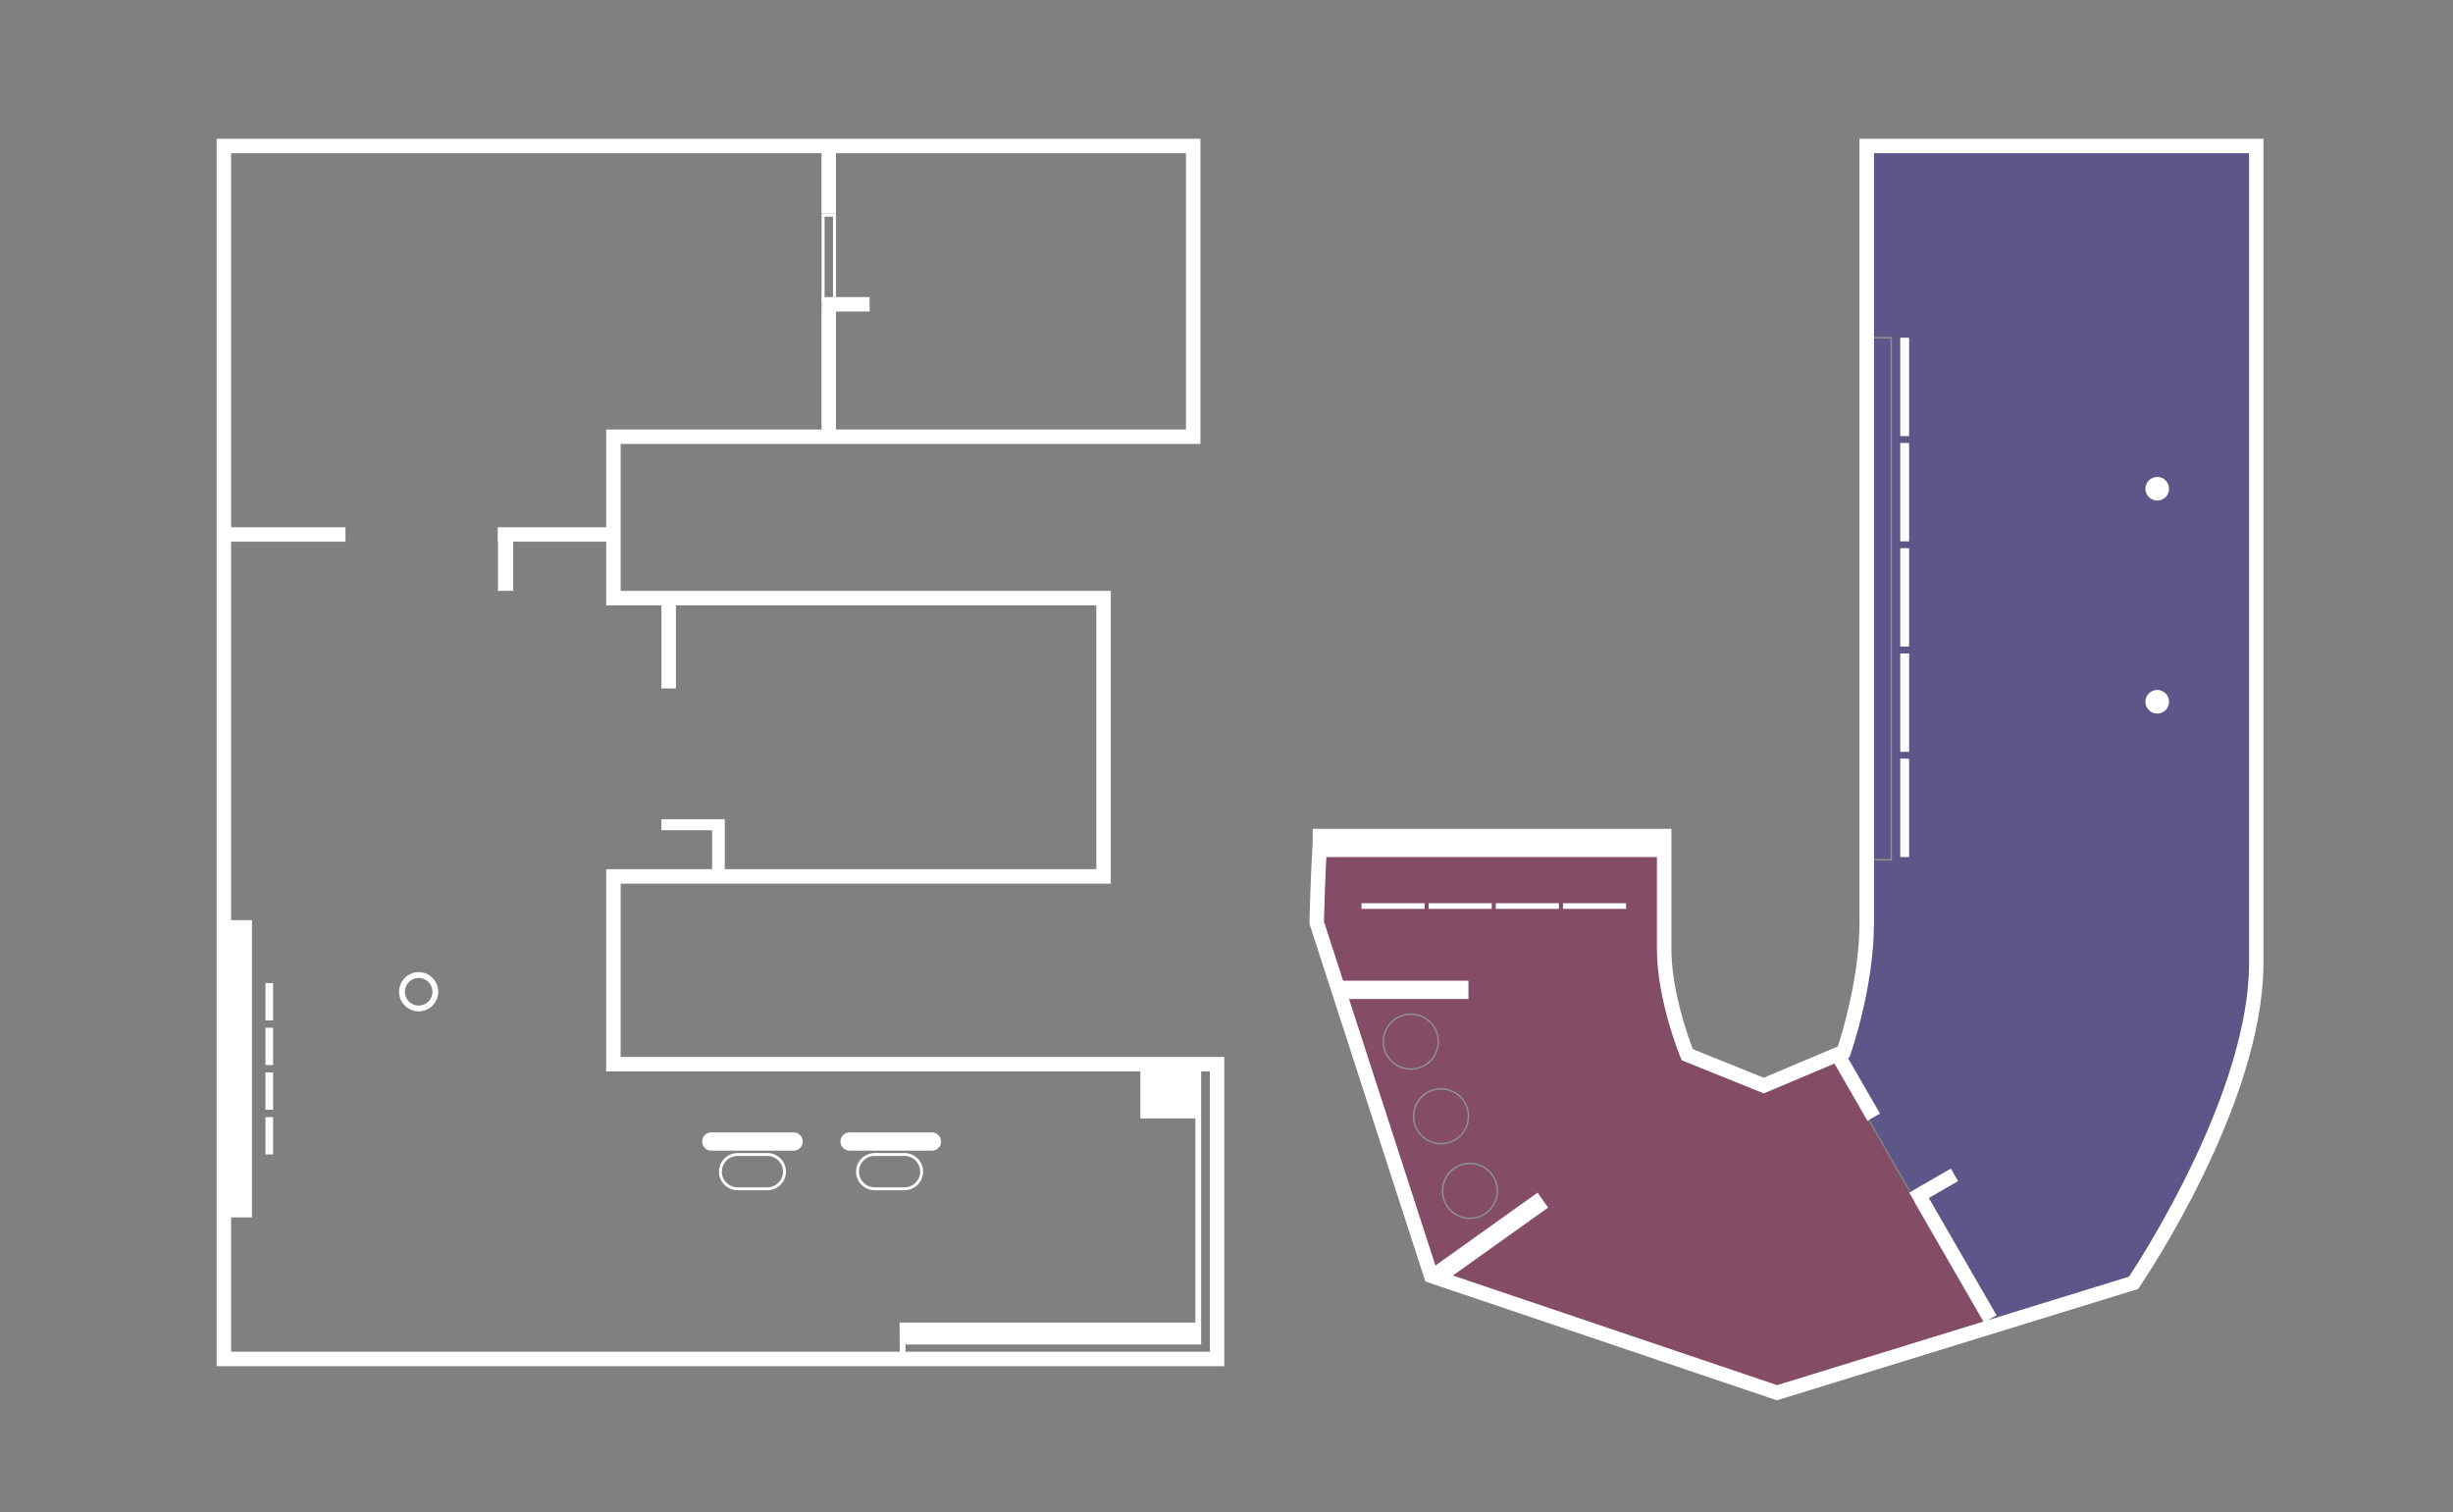 <?xml version="1.0" encoding="utf-8"?>
<!-- Generator: Adobe Illustrator 25.0.1, SVG Export Plug-In . SVG Version: 6.00 Build 0)  -->
<svg version="1.1" id="Layer_1" xmlns="http://www.w3.org/2000/svg" xmlns:xlink="http://www.w3.org/1999/xlink" x="0px" y="0px"
	 viewBox="0 0 759.56 468.33" style="enable-background:new 0 0 759.56 468.33;" xml:space="preserve">
<rect x="0" y="0" width="759.56" height="468.33" fill="#808080" stroke="none"/>
<style type="text/css">
	.st0{fill:#919191;}
	.st1{fill:#FFFFFF;}
	.st2{fill:#1C1300;}
	.st3{fill:#ED1D32;}
	.st4{fill:none;stroke:#000000;stroke-width:5;}
	.st5{display:none;opacity:0.5;fill:#E79524;}
	.st6{opacity:0.5;fill:#E79524;}
	.st7{display:none;opacity:0.5;fill:#477B42;}
	.st8{opacity:0.5;fill:#477B42;}
	.st9{opacity:0.5;fill:#8B194D;}
	.st10{opacity:0.5;fill:#392F90;}
	.st11{fill:none;stroke:#000000;stroke-miterlimit:10;}
	.st12{fill:none;stroke:#000000;stroke-width:2;stroke-miterlimit:10;}
	.st13{fill:none;stroke:#919191;stroke-width:0.5;stroke-miterlimit:10;}
	.st14{display:none;}
	.st15{display:inline;}
	.st16{fill:#A5A3A4;}
</style>
<g>
	<rect x="278.56" y="409.53" class="st1" width="92.16" height="5.49"/>
</g>
<polygon class="st5" points="375.09,96.64 280.41,96.64 273.61,96.64 218.11,96.64 218.11,158.59 280.41,158.59 280.41,144.15 
	375.09,144.15 "/>
<polygon class="st7" points="280.35,246.94 280.35,214.67 360.35,214.67 360.35,170.2 280.35,170.2 280.35,158.59 218.11,158.59 
	218.11,294.03 276.87,294.03 276.87,295.69 380.2,295.69 380.2,246.94 "/>
<path class="st9" d="M546.16,335.69l-23.71-9.56c0,0-7.14-17.3-7.14-32.77v-34.93H408.72v1.53c-0.68,11.39-1.02,25.24-1.02,25.24
	l35.44,109.39l107.1,36.21l64.79-19.98l-48-83.96L546.16,335.69z"/>
<path class="st10" d="M578.03,43.74V284.2c0,19.72-7.14,40.03-7.14,40.03l-3.87,1.64l48,83.96l45.62-14.07
	c0,0,37.99-55.72,37.99-99.06V43.74H578.03z"/>
<g>
	<path class="st0" d="M585.84,266.45h-6.63v-162.1h6.63V266.45z M579.66,266.01h5.73V104.8h-5.73V266.01z"/>
</g>
<g class="st14">
	<g class="st15">
		<g>
			<g>
				<polygon class="st16" points="538.39,173.09 538.29,172.88 550.39,167.05 550.49,167.26 				"/>
			</g>
		</g>
	</g>
	<g class="st15">
		<g>
			<path class="st16" d="M550.56,198.5h-12.33v-56.6h12.33V198.5z M538.46,198.26h11.86v-56.13h-11.86V198.26z"/>
		</g>
	</g>
	<g class="st15">
		<g>
			<path class="st16" d="M340.97,247.49v8.71h-50.95v-8.71H340.97 M341.21,247.25h-0.24h-50.95h-0.24v0.24v8.71v0.24h0.24h50.95
				h0.24v-0.24v-8.71V247.25L341.21,247.25z"/>
		</g>
	</g>
	<g class="st15">
		<g>
			<path class="st16" d="M221.2,245.74v46.15h48.62v3.05H221.2v0.29h-3.09v-49.48H221.2 M221.44,245.5h-0.24h-3.09h-0.24v0.24v49.48
				v0.24h0.24h3.09h0.24v-0.24v-0.05h48.38h0.24v-0.24v-3.05v-0.24h-0.24h-48.38v-45.91V245.5L221.44,245.5z"/>
		</g>
	</g>
	<g class="st15">
		<g>
			<g>
				<rect x="230.68" y="96.8" class="st16" width="0.24" height="61.79"/>
			</g>
		</g>
		<g>
			<g>
				<rect x="217.41" y="103.61" class="st16" width="13.56" height="0.24"/>
			</g>
		</g>
		<g>
			<g>
				<rect x="217.41" y="110.39" class="st16" width="13.56" height="0.24"/>
			</g>
		</g>
		<g>
			<g>
				<rect x="217.41" y="117.17" class="st16" width="13.56" height="0.24"/>
			</g>
		</g>
		<g>
			<g>
				<rect x="217.41" y="123.95" class="st16" width="13.56" height="0.24"/>
			</g>
		</g>
		<g>
			<g>
				<rect x="217.41" y="130.73" class="st16" width="13.56" height="0.24"/>
			</g>
		</g>
		<g>
			<g>
				<rect x="217.41" y="137.51" class="st16" width="13.56" height="0.24"/>
			</g>
		</g>
		<g>
			<g>
				<rect x="217.41" y="144.29" class="st16" width="13.56" height="0.24"/>
			</g>
		</g>
		<g>
			<g>
				<rect x="217.41" y="151.07" class="st16" width="13.56" height="0.24"/>
			</g>
		</g>
	</g>
	<g class="st15">
		<g>
			<g>
				<rect x="488" y="110.05" class="st16" width="62.44" height="0.24"/>
			</g>
		</g>
		<g>
			<g>
				<rect x="494.88" y="96.64" class="st16" width="0.24" height="13.7"/>
			</g>
		</g>
		<g>
			<g>
				<rect x="501.73" y="96.64" class="st16" width="0.24" height="13.7"/>
			</g>
		</g>
		<g>
			<g>
				<rect x="508.58" y="96.64" class="st16" width="0.24" height="13.7"/>
			</g>
		</g>
		<g>
			<g>
				<rect x="515.43" y="96.64" class="st16" width="0.24" height="13.7"/>
			</g>
		</g>
		<g>
			<g>
				<rect x="522.29" y="96.64" class="st16" width="0.24" height="13.7"/>
			</g>
		</g>
		<g>
			<g>
				<rect x="529.14" y="96.64" class="st16" width="0.24" height="13.7"/>
			</g>
		</g>
		<g>
			<g>
				<rect x="535.99" y="96.64" class="st16" width="0.24" height="13.7"/>
			</g>
		</g>
		<g>
			<g>
				<rect x="542.84" y="96.64" class="st16" width="0.24" height="13.7"/>
			</g>
		</g>
	</g>
	<g class="st15">
		<g>
			<g>
				<rect x="351.42" y="170.09" class="st16" width="0.24" height="45.26"/>
			</g>
		</g>
		<g>
			<g>
				<rect x="351.41" y="175.04" class="st16" width="9.93" height="0.24"/>
			</g>
		</g>
		<g>
			<g>
				<rect x="351.41" y="180.01" class="st16" width="9.93" height="0.24"/>
			</g>
		</g>
		<g>
			<g>
				<rect x="351.41" y="184.98" class="st16" width="9.93" height="0.24"/>
			</g>
		</g>
		<g>
			<g>
				<rect x="351.41" y="189.94" class="st16" width="9.93" height="0.24"/>
			</g>
		</g>
		<g>
			<g>
				<rect x="351.41" y="194.91" class="st16" width="9.93" height="0.24"/>
			</g>
		</g>
		<g>
			<g>
				<rect x="351.41" y="199.88" class="st16" width="9.93" height="0.24"/>
			</g>
		</g>
		<g>
			<g>
				<rect x="351.41" y="204.84" class="st16" width="9.93" height="0.24"/>
			</g>
		</g>
		<g>
			<g>
				<rect x="351.41" y="209.81" class="st16" width="9.93" height="0.24"/>
			</g>
		</g>
	</g>
	<g class="st15">
		<g>
			<g>
				<path class="st16" d="M451.68,287.13l-17.98-2.7l5.73-7.18l11.9-7.61l3.34,8.49l-0.01,0.04L451.68,287.13z M434.15,284.26
					l17.37,2.61l2.9-8.73l-3.2-8.14l-11.64,7.45L434.15,284.26z"/>
			</g>
		</g>
		<g>
			<g>
				<path class="st16" d="M450.84,285.75l-14.55-2.19l4.65-5.82l9.62-6.15l2.7,6.88l-0.01,0.04L450.84,285.75z M436.73,283.39
					l13.95,2.1l2.33-7.01l-2.57-6.53l-9.36,5.99L436.73,283.39z"/>
			</g>
		</g>
		<g>
			<g>
				<path class="st16" d="M468.01,295.9l-16-8.63l3.01-8.99l0.04-0.02l7.73-4.77l4.96,13.27L468.01,295.9z M452.3,287.15l15.46,8.34
					l-0.25-8.71l-4.84-12.95l-7.45,4.59L452.3,287.15z"/>
			</g>
		</g>
		<g>
			<g>
				<path class="st16" d="M466.15,293.48l-12.85-6.93l2.42-7.22l0.04-0.02l6.21-3.83l3.98,10.65L466.15,293.48z M453.58,286.43
					l12.32,6.64l-0.2-6.92l-3.86-10.33l-5.93,3.65L453.58,286.43z"/>
			</g>
		</g>
	</g>
	<g class="st15">
		<g>
			<path class="st16" d="M299.12,215.1h-19.05v-8.79h19.05V215.1z M280.35,214.83h18.49v-8.24h-18.49V214.83z"/>
		</g>
	</g>
	<g class="st15">
		<g>
			<polygon class="st16" points="538.39,150.33 538.29,150.11 550.39,144.29 550.49,144.5 			"/>
		</g>
	</g>
	<g class="st15">
		<g>
			<polygon class="st16" points="538.39,156.02 538.29,155.8 550.39,149.98 550.49,150.19 			"/>
		</g>
	</g>
	<g class="st15">
		<g>
			<polygon class="st16" points="538.39,161.71 538.29,161.49 550.39,155.67 550.49,155.88 			"/>
		</g>
	</g>
	<g class="st15">
		<g>
			<polygon class="st16" points="538.39,167.4 538.29,167.19 550.39,161.36 550.49,161.57 			"/>
		</g>
	</g>
	<g class="st15">
		<g>
			<polygon class="st16" points="538.39,178.78 538.29,178.57 550.39,172.74 550.49,172.95 			"/>
		</g>
	</g>
	<g class="st15">
		<g>
			<polygon class="st16" points="538.39,184.47 538.29,184.26 550.39,178.43 550.49,178.64 			"/>
		</g>
	</g>
	<g class="st15">
		<g>
			<path class="st16" d="M494.38,268.54l-0.06-0.1l-7.22-12.5l2.06-1.19l0.06,0.1l7.22,12.5L494.38,268.54z M487.42,256.03
				l7.05,12.21l1.67-0.96l-7.05-12.21L487.42,256.03z"/>
		</g>
	</g>
	<g class="st15">
		<g>
			<polygon class="st16" points="538.39,190.16 538.29,189.95 550.39,184.12 550.49,184.33 			"/>
		</g>
	</g>
	<g class="st15">
		<g>
			<polygon class="st16" points="538.39,195.85 538.29,195.64 550.39,189.81 550.49,190.02 			"/>
		</g>
	</g>
	<g class="st15">
		<g>
			<g>
				<rect x="399.82" y="219.12" class="st16" width="51.39" height="0.24"/>
			</g>
		</g>
		<g>
			<rect x="399.7" y="215.35" class="st16" width="0.24" height="7.77"/>
		</g>
		<g>
			<rect x="451.09" y="215.35" class="st16" width="0.24" height="7.77"/>
		</g>
	</g>
</g>
<g>
	<g>
		<path class="st0" d="M436.84,331.26c-2.21,0-4.3-0.82-5.93-2.33c-1.71-1.59-2.7-3.74-2.78-6.07c-0.09-2.33,0.74-4.55,2.32-6.26
			c1.58-1.71,3.74-2.69,6.07-2.78c2.34-0.09,4.55,0.74,6.26,2.32c1.71,1.58,2.69,3.74,2.78,6.07c0.09,2.33-0.74,4.55-2.32,6.26
			c-1.58,1.71-3.74,2.69-6.07,2.78C437.06,331.26,436.95,331.26,436.84,331.26z M436.86,314.26c-0.1,0-0.21,0-0.31,0.01
			c-4.56,0.17-8.13,4.01-7.96,8.57c0.08,2.21,1.02,4.25,2.64,5.76c1.62,1.5,3.72,2.3,5.94,2.2c2.21-0.08,4.25-1.02,5.76-2.64
			c1.5-1.62,2.29-3.73,2.2-5.94c-0.08-2.21-1.02-4.25-2.64-5.76C440.94,315.04,438.95,314.26,436.86,314.26z"/>
	</g>
	<g>
		<path class="st0" d="M446.2,354.37c-2.21,0-4.3-0.82-5.93-2.33c-1.71-1.58-2.69-3.74-2.78-6.07c-0.09-2.33,0.74-4.55,2.32-6.26
			c1.58-1.71,3.74-2.69,6.07-2.78c4.79-0.17,8.86,3.59,9.04,8.39c0.09,2.33-0.74,4.55-2.32,6.26c-1.58,1.71-3.74,2.69-6.07,2.78
			C446.42,354.37,446.31,354.37,446.2,354.37z M446.21,337.38c-0.1,0-0.21,0-0.31,0.01c-2.21,0.08-4.25,1.02-5.76,2.64
			c-1.5,1.62-2.29,3.73-2.2,5.94c0.08,2.21,1.02,4.25,2.64,5.76c1.62,1.5,3.72,2.29,5.94,2.2c2.21-0.08,4.25-1.02,5.76-2.64
			c1.5-1.62,2.29-3.73,2.2-5.94C454.31,340.89,450.63,337.38,446.21,337.38z"/>
	</g>
	<g>
		<path class="st0" d="M455.15,377.48c-2.21,0-4.3-0.82-5.93-2.33c-1.71-1.58-2.69-3.74-2.78-6.07c-0.09-2.33,0.74-4.55,2.32-6.26
			c1.59-1.71,3.74-2.7,6.07-2.78c0.11,0,0.22-0.01,0.33-0.01c4.66,0,8.54,3.7,8.71,8.4c0.18,4.8-3.59,8.86-8.39,9.04
			C455.37,377.48,455.26,377.48,455.15,377.48z M455.16,360.49c-0.1,0-0.21,0-0.31,0.01c-2.21,0.08-4.25,1.02-5.75,2.64
			c-1.5,1.62-2.29,3.73-2.2,5.94c0.08,2.21,1.02,4.25,2.64,5.76c1.62,1.5,3.72,2.3,5.94,2.2c4.56-0.17,8.13-4.01,7.96-8.57
			c-0.08-2.21-1.02-4.25-2.64-5.76C459.24,361.27,457.25,360.49,455.16,360.49z"/>
	</g>
</g>
<g>
	<rect x="254.38" y="45.2" class="st1" width="4.48" height="20.93"/>
</g>
<g>
	<rect x="254.38" y="95.87" class="st1" width="4.48" height="39.34"/>
</g>
<g>
	<rect x="254.4" y="91.99" class="st1" width="14.87" height="4.47"/>
</g>
<g>
	<rect x="69.33" y="163.26" class="st1" width="37.65" height="4.47"/>
</g>
<g>
	<rect x="154.19" y="163.26" class="st1" width="35.76" height="4.47"/>
</g>
<g>
	<rect x="204.81" y="185.19" class="st1" width="4.48" height="27.98"/>
</g>
<rect x="421.59" y="279.68" class="st1" width="19.54" height="1.75"/>
<rect x="442.38" y="279.68" class="st1" width="19.54" height="1.75"/>
<g>
	<g>
		<path class="st1" d="M379.09,423.04H67.09V42.97H371.7v94.49H192.18v45.5h151.77v90.66H192.18v53.66h186.91V423.04z M71.57,418.57
			h303.05v-86.81H187.7v-62.61h151.77v-81.71H187.7v-54.45h179.53V47.44H71.57V418.57z"/>
	</g>
</g>
<g>
	<path class="st1" d="M550.21,433.61l-108.85-36.8l-0.35-1.07l-35.56-109.75l0.01-0.38c0-0.14,0.35-13.97,1.02-25.26v-3.7h111.06
		v37.17c0,12.92,5.23,27.41,6.63,31.05l21.96,8.86l22.95-9.7c1.36-4.16,6.7-21.61,6.7-38.37V42.97h125.09v255.19
		c0,43.54-36.82,98.03-38.38,100.32l-0.44,0.65L550.21,433.61z M444.93,393.29l105.35,35.62l108.96-33.59
		c4.17-6.31,37.18-57.48,37.18-97.16V47.44H580.27v238.22c0,19.88-6.97,39.93-7.27,40.78l-0.33,0.93l-26.5,11.2l-25.44-10.26
		l-0.36-0.87c-0.3-0.72-7.31-17.89-7.31-33.62v-32.7H410.92c-0.59,10.06-0.91,21.95-0.97,24.21L444.93,393.29z"/>
</g>
<rect x="463.17" y="279.68" class="st1" width="19.54" height="1.75"/>
<rect x="483.97" y="279.68" class="st1" width="19.54" height="1.75"/>
<rect x="409.55" y="259.19" class="st1" width="104.08" height="6.2"/>
<g>
	<rect x="353.11" y="329.91" class="st1" width="18.05" height="16.4"/>
</g>
<g>
	<path class="st1" d="M245.74,356.31h-25.49c-1.56,0-2.83-1.27-2.83-2.83l0,0c0-1.56,1.27-2.83,2.83-2.83h25.49
		c1.56,0,2.83,1.27,2.83,2.83l0,0C248.57,355.04,247.3,356.31,245.74,356.31z"/>
</g>
<g>
	<path class="st1" d="M237.62,368.56h-9.24c-3.18,0-5.76-2.58-5.76-5.76c0-3.17,2.58-5.76,5.76-5.76h9.24
		c3.18,0,5.76,2.58,5.76,5.76C243.37,365.98,240.79,368.56,237.62,368.56z M228.37,357.94c-2.68,0-4.86,2.18-4.86,4.86
		s2.18,4.86,4.86,4.86h9.24c2.68,0,4.86-2.18,4.86-4.86s-2.18-4.86-4.86-4.86H228.37z"/>
</g>
<g>
	<path class="st1" d="M280.08,368.56h-9.24c-3.18,0-5.76-2.58-5.76-5.76c0-3.17,2.58-5.76,5.76-5.76h9.24
		c3.18,0,5.76,2.58,5.76,5.76C285.83,365.98,283.25,368.56,280.08,368.56z M270.83,357.94c-2.68,0-4.86,2.18-4.86,4.86
		s2.18,4.86,4.86,4.86h9.24c2.68,0,4.86-2.18,4.86-4.86s-2.18-4.86-4.86-4.86H270.83z"/>
</g>
<g>
	<path class="st1" d="M288.57,356.31h-25.49c-1.56,0-2.83-1.27-2.83-2.83l0,0c0-1.56,1.27-2.83,2.83-2.83h25.49
		c1.56,0,2.83,1.27,2.83,2.83l0,0C291.41,355.04,290.13,356.31,288.57,356.31z"/>
</g>
<g>
	<path class="st1" d="M377.75,422.59h-7.61v-0.54h-91.55v-7.52h91.55v-86.9h7.61V422.59z M371.93,420.8h4.02v-91.38h-4.02v86.9
		h-91.55v3.94h91.55V420.8z"/>
</g>
<g>
	<rect x="82.2" y="304.41" class="st1" width="2.36" height="11.56"/>
</g>
<g>
	<rect x="69.33" y="284.92" class="st1" width="8.69" height="92.04"/>
</g>
<g>
	<rect x="82.2" y="318.24" class="st1" width="2.36" height="11.56"/>
</g>
<g>
	<rect x="82.2" y="332.08" class="st1" width="2.36" height="11.56"/>
</g>
<g>
	<rect x="82.2" y="345.91" class="st1" width="2.36" height="11.56"/>
</g>
<g>
	<path class="st1" d="M129.64,313.16c-3.34,0-6.07-2.72-6.07-6.07c0-3.35,2.72-6.07,6.07-6.07c3.34,0,6.07,2.72,6.07,6.07
		C135.71,310.44,132.99,313.16,129.64,313.16z M129.64,302.82c-2.36,0-4.28,1.92-4.28,4.28s1.92,4.28,4.28,4.28
		c2.36,0,4.28-1.92,4.28-4.28S132,302.82,129.64,302.82z"/>
</g>
<g>
	<path class="st1" d="M257.93,67.07v25.11h-2.6V67.07H257.93 M258.86,66.14h-4.46V93.1h4.46V66.14L258.86,66.14z"/>
</g>
<g>
	<line class="st1" x1="569.73" y1="327.79" x2="580.2" y2="345.92"/>
	
		<rect x="572.73" y="326.39" transform="matrix(0.866 -0.5 0.5 0.866 -91.399 332.627)" class="st1" width="4.48" height="20.94"/>
</g>
<g>
	<line class="st1" x1="616.29" y1="408.43" x2="594.87" y2="371.33"/>
	
		<rect x="603.34" y="368.47" transform="matrix(0.866 -0.5 0.5 0.866 -113.808 354.998)" class="st1" width="4.48" height="42.84"/>
</g>
<g>
	<line class="st1" x1="605.2" y1="363.92" x2="592.32" y2="371.36"/>
	
		<rect x="591.33" y="365.4" transform="matrix(0.866 -0.5 0.5 0.866 -103.597 348.518)" class="st1" width="14.87" height="4.47"/>
</g>
<g>
	<polygon class="st1" points="204.82,253.67 204.82,257.09 220.51,257.09 220.51,270.21 224.42,270.21 224.42,257.09 224.42,256.98 
		224.42,253.67 	"/>
</g>
<rect x="588.4" y="104.58" class="st1" width="2.75" height="30.46"/>
<rect x="588.4" y="137.17" class="st1" width="2.75" height="30.46"/>
<rect x="588.4" y="169.75" class="st1" width="2.75" height="30.46"/>
<rect x="588.4" y="202.34" class="st1" width="2.75" height="30.46"/>
<rect x="588.4" y="234.93" class="st1" width="2.75" height="30.46"/>
<path class="st1" d="M671.64,151.34c0,2.02-1.64,3.66-3.66,3.66c-2.02,0-3.66-1.64-3.66-3.66s1.64-3.66,3.66-3.66
	C670,147.68,671.64,149.32,671.64,151.34z"/>
<path class="st1" d="M671.64,217.3c0,2.02-1.64,3.66-3.66,3.66c-2.02,0-3.66-1.64-3.66-3.66s1.64-3.66,3.66-3.66
	C670,213.65,671.64,215.28,671.64,217.3z"/>
<rect x="415.21" y="303.68" class="st1" width="39.49" height="5.66"/>
<rect x="441.84" y="380.59" transform="matrix(0.814 -0.581 0.581 0.814 -136.842 339.164)" class="st1" width="39.49" height="5.66"/>
<g>
	<rect x="154.19" y="163.55" class="st1" width="4.72" height="19.41"/>
</g>
</svg>
